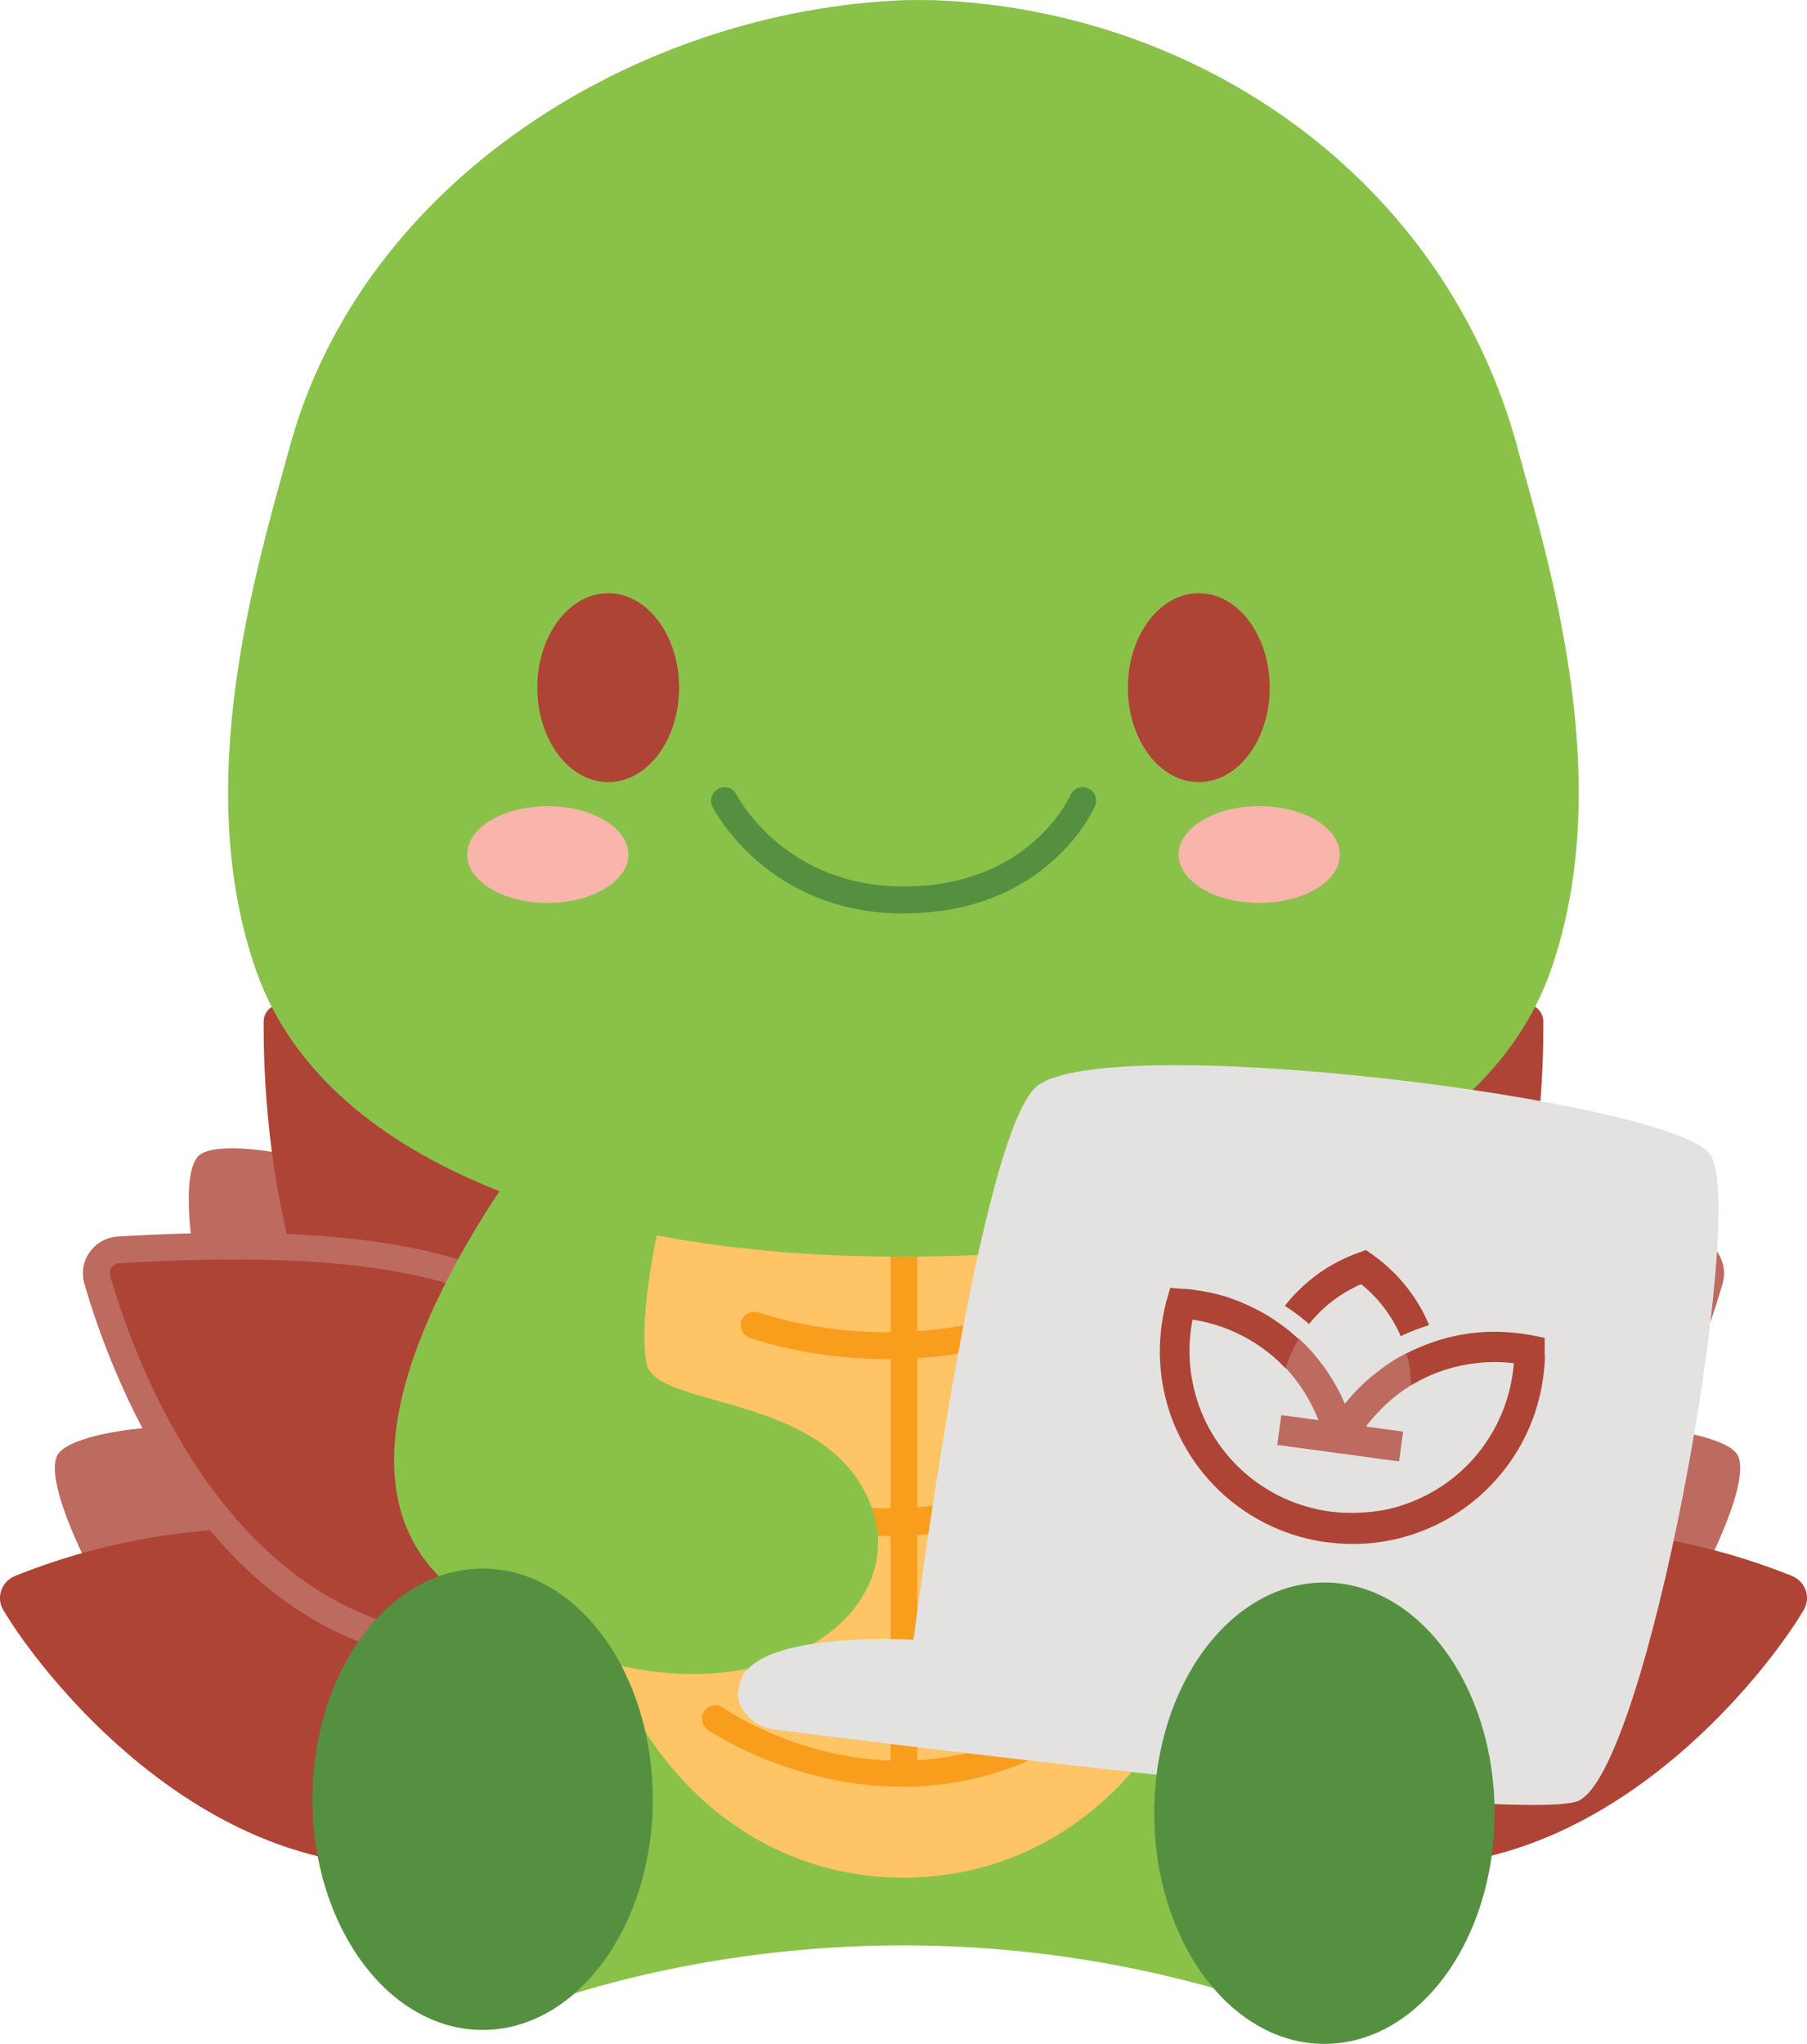 <?xml version="1.0" encoding="UTF-8"?>
<svg id="Layer_2" data-name="Layer 2" xmlns="http://www.w3.org/2000/svg" viewBox="0 0 134.53 152.11">
  <defs>
    <style>
      .cls-1 {
        fill: #e3e2e1;
      }

      .cls-1, .cls-2, .cls-3, .cls-4, .cls-5, .cls-6, .cls-7, .cls-8, .cls-9, .cls-10 {
        stroke-width: 0px;
      }

      .cls-2 {
        fill: #fec466;
      }

      .cls-3 {
        fill: #ae4436;
      }

      .cls-4 {
        fill: #8ac249;
      }

      .cls-5 {
        fill: #ad4436;
      }

      .cls-6 {
        fill: #f9b5ab;
      }

      .cls-7 {
        fill: #f99d1c;
      }

      .cls-8 {
        fill: #549040;
      }

      .cls-9 {
        fill: #bd6a5f;
      }

      .cls-10 {
        fill: #8ac147;
      }
    </style>
  </defs>
  <g>
    <path class="cls-9" d="m7.99,119.29s-4.83-8.48-3.75-10.92,15.48-3.46,18.67,0,1.64,13.33-4.63,14.49-10.29-3.57-10.29-3.57Z"/>
    <path class="cls-9" d="m15.17,97.63s-2.18-9.51-.45-11.54,15.82,1.15,17.87,5.38-2.27,13.24-8.6,12.55c-6.33-.69-8.82-6.38-8.82-6.38Z"/>
    <path class="cls-9" d="m31.04,84.73s-2.18-9.51-.45-11.54,15.82,1.15,17.87,5.38-2.27,13.24-8.6,12.55c-6.33-.69-8.82-6.38-8.82-6.38Z"/>
    <path class="cls-9" d="m125.65,119.29s4.83-8.48,3.75-10.92-15.48-3.46-18.67,0c-3.19,3.46-1.64,13.33,4.63,14.49s10.29-3.57,10.29-3.57Z"/>
    <path class="cls-9" d="m118.48,97.63s2.18-9.51.45-11.54-15.82,1.15-17.87,5.38,2.27,13.24,8.6,12.55,8.82-6.38,8.82-6.38Z"/>
    <path class="cls-9" d="m102.6,84.73s2.18-9.51.45-11.54c-1.73-2.03-15.82,1.15-17.87,5.38s2.27,13.24,8.6,12.55,8.82-6.38,8.82-6.38Z"/>
    <path class="cls-3" d="m.23,119.8c2.77,4.75,18.14,25.18,39.04,17.31l9.75-16.24s-23.64-13.35-47.9-3.58c-.99.4-1.43,1.58-.89,2.51Z"/>
    <path class="cls-3" d="m36.61,64.46c-.79,5.44-1.46,31,19.8,37.84l17.73-6.65s0-24.72-35.28-32.6c-1.05-.23-2.1.35-2.26,1.41Z"/>
    <path class="cls-3" d="m97.92,64.46c.79,5.44,1.46,31-19.8,37.84l-17.73-6.65s0-24.72,35.28-32.6c1.05-.23,2.1.35,2.26,1.41Z"/>
    <path class="cls-3" d="m7.24,95.25c2.12,7.36,10.86,31.37,33.86,27.11,0,0,12.88-6.47,7.07-16.15-5.66-9.43-12.96-14.77-39.34-13.19-1.12.07-1.9,1.15-1.59,2.23Z"/>
    <path class="cls-3" d="m21.32,74.81c-.83-.27-1.68.33-1.69,1.21-.05,7.09,1.04,33.82,20.18,36.72,14.66,2.22,19.54-19.65,10.53-25.88-8.46-5.85-20.43-9.23-29.02-12.04Z"/>
    <path class="cls-9" d="m35.78,123.87c-19.7,0-27.48-21.32-29.5-28.34-.23-.81-.09-1.66.4-2.34.49-.69,1.25-1.11,2.1-1.16,26.01-1.56,34.21,3.61,40.25,13.68,1.63,2.71,2.05,5.44,1.27,8.14-1.69,5.82-8.46,9.28-8.75,9.42l-.27.09c-1.93.36-3.77.52-5.5.52Zm-18.29-30.13c-2.61,0-5.47.09-8.59.28-.24.01-.45.13-.58.32-.08.11-.19.34-.11.64,1.92,6.65,9.28,26.88,27.67,26.88,1.55,0,3.19-.14,4.9-.45.87-.47,6.28-3.54,7.61-8.14.62-2.13.26-4.33-1.07-6.54-5.05-8.41-11.45-12.99-29.82-12.99Z"/>
    <path class="cls-3" d="m134.3,119.8c-2.77,4.75-18.14,25.18-39.04,17.31l-9.75-16.24s23.64-13.35,47.9-3.58c.99.4,1.43,1.58.89,2.51Z"/>
    <path class="cls-3" d="m127.29,95.25c-2.12,7.36-10.86,31.37-33.86,27.11,0,0-12.88-6.47-7.07-16.15s12.96-14.77,39.34-13.19c1.12.07,1.9,1.15,1.59,2.23Z"/>
    <path class="cls-3" d="m113.21,74.81c.83-.27,1.68.33,1.69,1.21.05,7.09-1.04,33.82-20.18,36.72-14.66,2.22-19.57-19.91-10.56-26.14,8.46-5.85,20.46-8.97,29.05-11.78Z"/>
    <path class="cls-9" d="m98.75,123.87c-1.74,0-3.57-.17-5.5-.52l-.27-.09c-.29-.14-7.06-3.6-8.75-9.42-.78-2.69-.35-5.43,1.27-8.14,6.05-10.07,14.25-15.24,40.25-13.68.84.05,1.61.47,2.1,1.16.48.69.63,1.54.4,2.34l-.96-.28.96.28c-2.02,7.02-9.8,28.34-29.5,28.34Zm-4.99-2.46c22.02,3.96,30.5-19.22,32.57-26.43.09-.3-.03-.53-.11-.64-.13-.19-.35-.31-.58-.32-25.12-1.5-32.65,3.1-38.42,12.71-1.33,2.21-1.69,4.41-1.07,6.54,1.33,4.6,6.73,7.67,7.61,8.14Z"/>
  </g>
  <path class="cls-4" d="m36.13,150.8s28.27-13.53,62.67,0c0,0,.41-63.99-5.01-76.07-5.42-12.08-38.86-8.23-38.86-8.23l-17.22,29.33-1.57,54.96Z"/>
  <path class="cls-2" d="m91.56,109.84c0,18.32-10.88,29.91-24.29,29.91s-24.29-11.59-24.29-29.91,10.88-46.35,24.29-46.35,24.29,28.04,24.29,46.35Z"/>
  <path class="cls-7" d="m66.02,101.15c-4.31,0-7.81-.81-10.18-1.57-.52-.17-.81-.74-.64-1.26.17-.52.74-.81,1.26-.64,4.77,1.55,14.5,3.26,26.06-2.73.49-.25,1.09-.06,1.35.43.25.49.06,1.09-.43,1.35-6.51,3.38-12.49,4.43-17.42,4.43Z"/>
  <path class="cls-7" d="m67.17,132.98c-8.25,0-14.38-4.17-14.48-4.24-.45-.32-.56-.94-.25-1.39.31-.45.94-.57,1.39-.25.55.38,13.6,9.2,26.93-.83.44-.33,1.07-.24,1.4.2.33.44.24,1.07-.2,1.4-5.13,3.86-10.28,5.11-14.8,5.11Z"/>
  <path class="cls-7" d="m65.98,114.31c-8.79,0-14.48-3.44-14.85-3.66-.47-.29-.61-.91-.32-1.38.29-.47.9-.61,1.38-.32.13.08,13.25,7.95,30.32-.89.49-.25,1.09-.06,1.35.43.25.49.06,1.09-.43,1.35-6.53,3.39-12.49,4.48-17.45,4.48Z"/>
  <path class="cls-7" d="m67.3,132.38c-.55,0-1-.45-1-1v-44.67c-.01-.55.44-1,.99-1s1,.45,1,1v44.67c.01.55-.44,1-.99,1Z"/>
  <g>
    <path class="cls-4" d="m112.95,33.22C107.5,13.32,89.33.76,69.54.01c-.31-.01-1.86-.01-2.17,0C47.57.76,27.03,13.32,21.58,33.22c-2.44,8.92-7.43,25.06-2.5,39.05,5.29,15.03,26.36,21.33,48.02,21.25h0c.05,0,.11,0,.16,0,.05,0,.11,0,.16,0h0c21.66.07,42.73-6.23,48.02-21.26,4.93-13.99-.06-30.14-2.5-39.05Z"/>
    <g>
      <ellipse class="cls-3" cx="45.28" cy="51.18" rx="5.28" ry="7.03"/>
      <ellipse class="cls-3" cx="89.25" cy="51.18" rx="5.28" ry="7.03"/>
    </g>
    <g>
      <path class="cls-10" d="m53.93,59.59s3.78,7.4,13.33,7.4c10.11,0,13.33-7.4,13.33-7.4"/>
      <path class="cls-8" d="m67.27,67.99c-10.05,0-14.06-7.62-14.22-7.94-.25-.49-.06-1.09.44-1.35.49-.25,1.09-.06,1.34.43.15.29,3.66,6.85,12.44,6.85,9.29,0,12.29-6.52,12.42-6.8.22-.5.81-.74,1.32-.51.5.22.73.81.52,1.31-.14.33-3.61,8-14.25,8Z"/>
    </g>
    <g>
      <ellipse class="cls-6" cx="40.78" cy="63.6" rx="6" ry="3.6"/>
      <ellipse class="cls-6" cx="93.75" cy="63.6" rx="6" ry="3.6"/>
    </g>
  </g>
  <path class="cls-4" d="m37.37,120.59c-.71-.38-1.43-.8-2.15-1.25-6.6-4.14-6.87-10.94-4.57-17.9,3.99-12.06,15.72-24.59,15.72-24.59,0,0,10.53-6.07,6.63,2.4s-5.59,18.76-4.86,22.25c.73,3.48,13.99,2.03,16.87,11.04,2.76,8.65-10.6,17.36-27.63,8.04Z"/>
  <path class="cls-1" d="m57.66,128.72s54.52,7.03,59.72,5.36c5.2-1.68,12.7-43.69,9.98-48.1-2.54-4.12-46.03-9.53-50.36-4.96s-8.99,41.02-8.99,41.02c0,0-12.76-.81-13.01,3.67-.33,1.22.9,2.79,2.66,3.01Z"/>
  <g>
    <path class="cls-9" d="m101.68,106.17l2.78.38-.3,2.22-9.07-1.23.3-2.22,2.78.38c-.57-1.4-1.39-2.76-2.43-3.87.15-.5.34-.98.57-1.45.12-.25.25-.5.4-.75.33.31.65.63.95.97.05.06.1.11.15.17.1.12.2.23.29.35.08.1.16.21.25.32.25.32.48.65.69.99.16.25.31.5.45.75.23.42.44.85.63,1.3.2-.24.4-.48.61-.71.11-.12.23-.25.35-.37.19-.19.38-.38.58-.56.37-.34.76-.65,1.16-.95.2-.15.41-.29.61-.43.21-.14.42-.27.64-.4.15-.09.3-.17.45-.25.06-.03.13-.07.19-.1,0,0,0,0,.02,0,.07.27.14.55.19.83.09.51.15,1.03.16,1.54-1.31.79-2.47,1.89-3.4,3.1Z"/>
    <path class="cls-5" d="m115,100.84c0-.12,0-.23,0-.36v-.91s-.9-.18-.9-.18c-.07-.01-.14-.03-.22-.04-.04,0-.08-.02-.12-.02-.04,0-.08-.01-.12-.02-.15-.02-.28-.04-.41-.06-.76-.1-1.53-.15-2.29-.13-.17,0-.34.01-.51.02,0,0,0,0-.01,0-.25.02-.5.04-.75.07-.08,0-.17.02-.25.03-.08.01-.17.02-.25.04-.09.01-.19.03-.28.04-.48.08-.95.19-1.42.32-.1.03-.2.06-.3.09-.13.04-.25.08-.38.12-.42.14-.83.3-1.24.48h0c-.08.03-.16.07-.23.1-.21.09-.41.19-.61.3.08.27.14.55.19.83.09.51.14,1.03.16,1.54.45-.27.91-.51,1.39-.72.26-.11.52-.22.78-.31,1.75-.62,3.62-.83,5.47-.61h0c0,.08-.01.15-.02.23,0,.04,0,.08-.01.12-.01.11-.03.22-.04.34-.67,4.91-4.2,8.87-8.99,10.1-.08.02-.16.04-.24.06-.02,0-.04,0-.05.01-.02,0-.05,0-.07.01-.04,0-.08.02-.11.03-.04,0-.08.02-.12.02-.04,0-.08.02-.12.02-.03,0-.06.01-.1.02-.05,0-.1.02-.14.03-.02,0-.04,0-.07,0,0,0-.02,0-.03,0-.05,0-.1.02-.15.03-.02,0-.03,0-.05,0-.07,0-.13.02-.19.03-.01,0-.02,0-.04,0-.07,0-.14.02-.21.02,0,0,0,0,0,0-.56.06-1.14.08-1.71.06h0c-.08,0-.16,0-.24-.01-.02,0-.03,0-.05,0-.06,0-.13,0-.19-.01l-.53-.05c-.13-.01-.26-.03-.4-.05-.18-.03-.36-.06-.53-.09-.94-.19-1.84-.48-2.7-.87-.22-.1-.44-.21-.66-.33-.1-.05-.2-.11-.3-.16-4.29-2.46-6.64-7.22-5.97-12.13.03-.23.07-.46.11-.68,1.86.29,3.61.99,5.13,2.07.23.16.45.33.67.51.41.33.79.69,1.15,1.07.15-.5.34-.98.57-1.45.12-.25.25-.5.4-.74,0,0,0,0,0,0-.11-.1-.22-.2-.34-.3h0c-.11-.1-.23-.2-.34-.29,0,0-.01,0-.01-.01-.34-.28-.7-.54-1.07-.79-.11-.07-.22-.15-.33-.22-.12-.08-.24-.15-.36-.22-.1-.06-.2-.12-.3-.17-.14-.08-.28-.15-.42-.22-.09-.05-.18-.09-.27-.14-.05-.02-.09-.04-.14-.07-.11-.05-.22-.11-.34-.15-.1-.05-.2-.09-.29-.13-.03-.01-.06-.03-.09-.04-.11-.05-.22-.09-.34-.13,0,0,0,0,0,0-.13-.05-.25-.09-.38-.14-.01,0-.03-.01-.04-.02-.11-.04-.22-.07-.32-.11-.15-.05-.3-.09-.45-.13-.11-.03-.23-.06-.34-.09,0,0-.01,0-.02,0-.13-.03-.26-.07-.4-.1-.01,0-.03,0-.04,0-.12-.03-.24-.05-.36-.07-.13-.03-.26-.05-.4-.07h-.03c-.13-.02-.25-.04-.38-.06h0c-.1-.02-.2-.03-.3-.04-.04,0-.07,0-.11-.01-.11-.01-.23-.02-.35-.03-.02,0-.04,0-.06,0h-.1s-.86-.07-.86-.07l-.25.88c-.04.12-.06.24-.09.35-.13.51-.23,1.03-.3,1.56-.39,2.88.09,5.78,1.39,8.37,1.27,2.53,3.24,4.61,5.68,6.01,1.35.77,2.81,1.32,4.34,1.62.21.04.42.08.63.11.08.01.15.02.23.03.09.01.17.02.26.03.2.02.4.04.61.06.39.03.78.04,1.17.04,1.16,0,2.32-.15,3.45-.44,2.14-.55,4.1-1.57,5.76-2.99.46-.4.91-.83,1.32-1.29,1.95-2.15,3.18-4.81,3.57-7.69.07-.52.12-1.05.13-1.58Zm-17.39-2.49c1.01-1.21,2.3-2.17,3.74-2.79,1.23.98,2.21,2.24,2.86,3.67.03.06.06.13.09.2.67-.32,1.37-.59,2.09-.81-.04-.1-.09-.21-.13-.31-.9-1.98-2.31-3.68-4.08-4.93l-.48-.34-.55.2c-2.05.73-3.87,2-5.26,3.68-.07.09-.14.17-.21.26.63.4,1.23.85,1.79,1.34.04-.06.09-.11.14-.17Z"/>
    <path class="cls-5" d="m106.24,98.32c-.9-1.98-2.31-3.68-4.08-4.93l-.48-.34-.55.2c-2.05.73-3.87,2-5.26,3.68-.07.09-.14.17-.21.26.63.4,1.23.85,1.79,1.34.04-.06.09-.11.14-.17,1.01-1.21,2.3-2.17,3.74-2.79,1.23.98,2.21,2.24,2.86,3.67.03.06.06.13.09.19.67-.32,1.37-.59,2.09-.81-.04-.1-.09-.21-.13-.31Z"/>
  </g>
  <ellipse class="cls-8" cx="98.6" cy="134.95" rx="12.67" ry="17.17"/>
  <ellipse class="cls-8" cx="35.93" cy="133.91" rx="12.67" ry="17.17"/>
</svg>